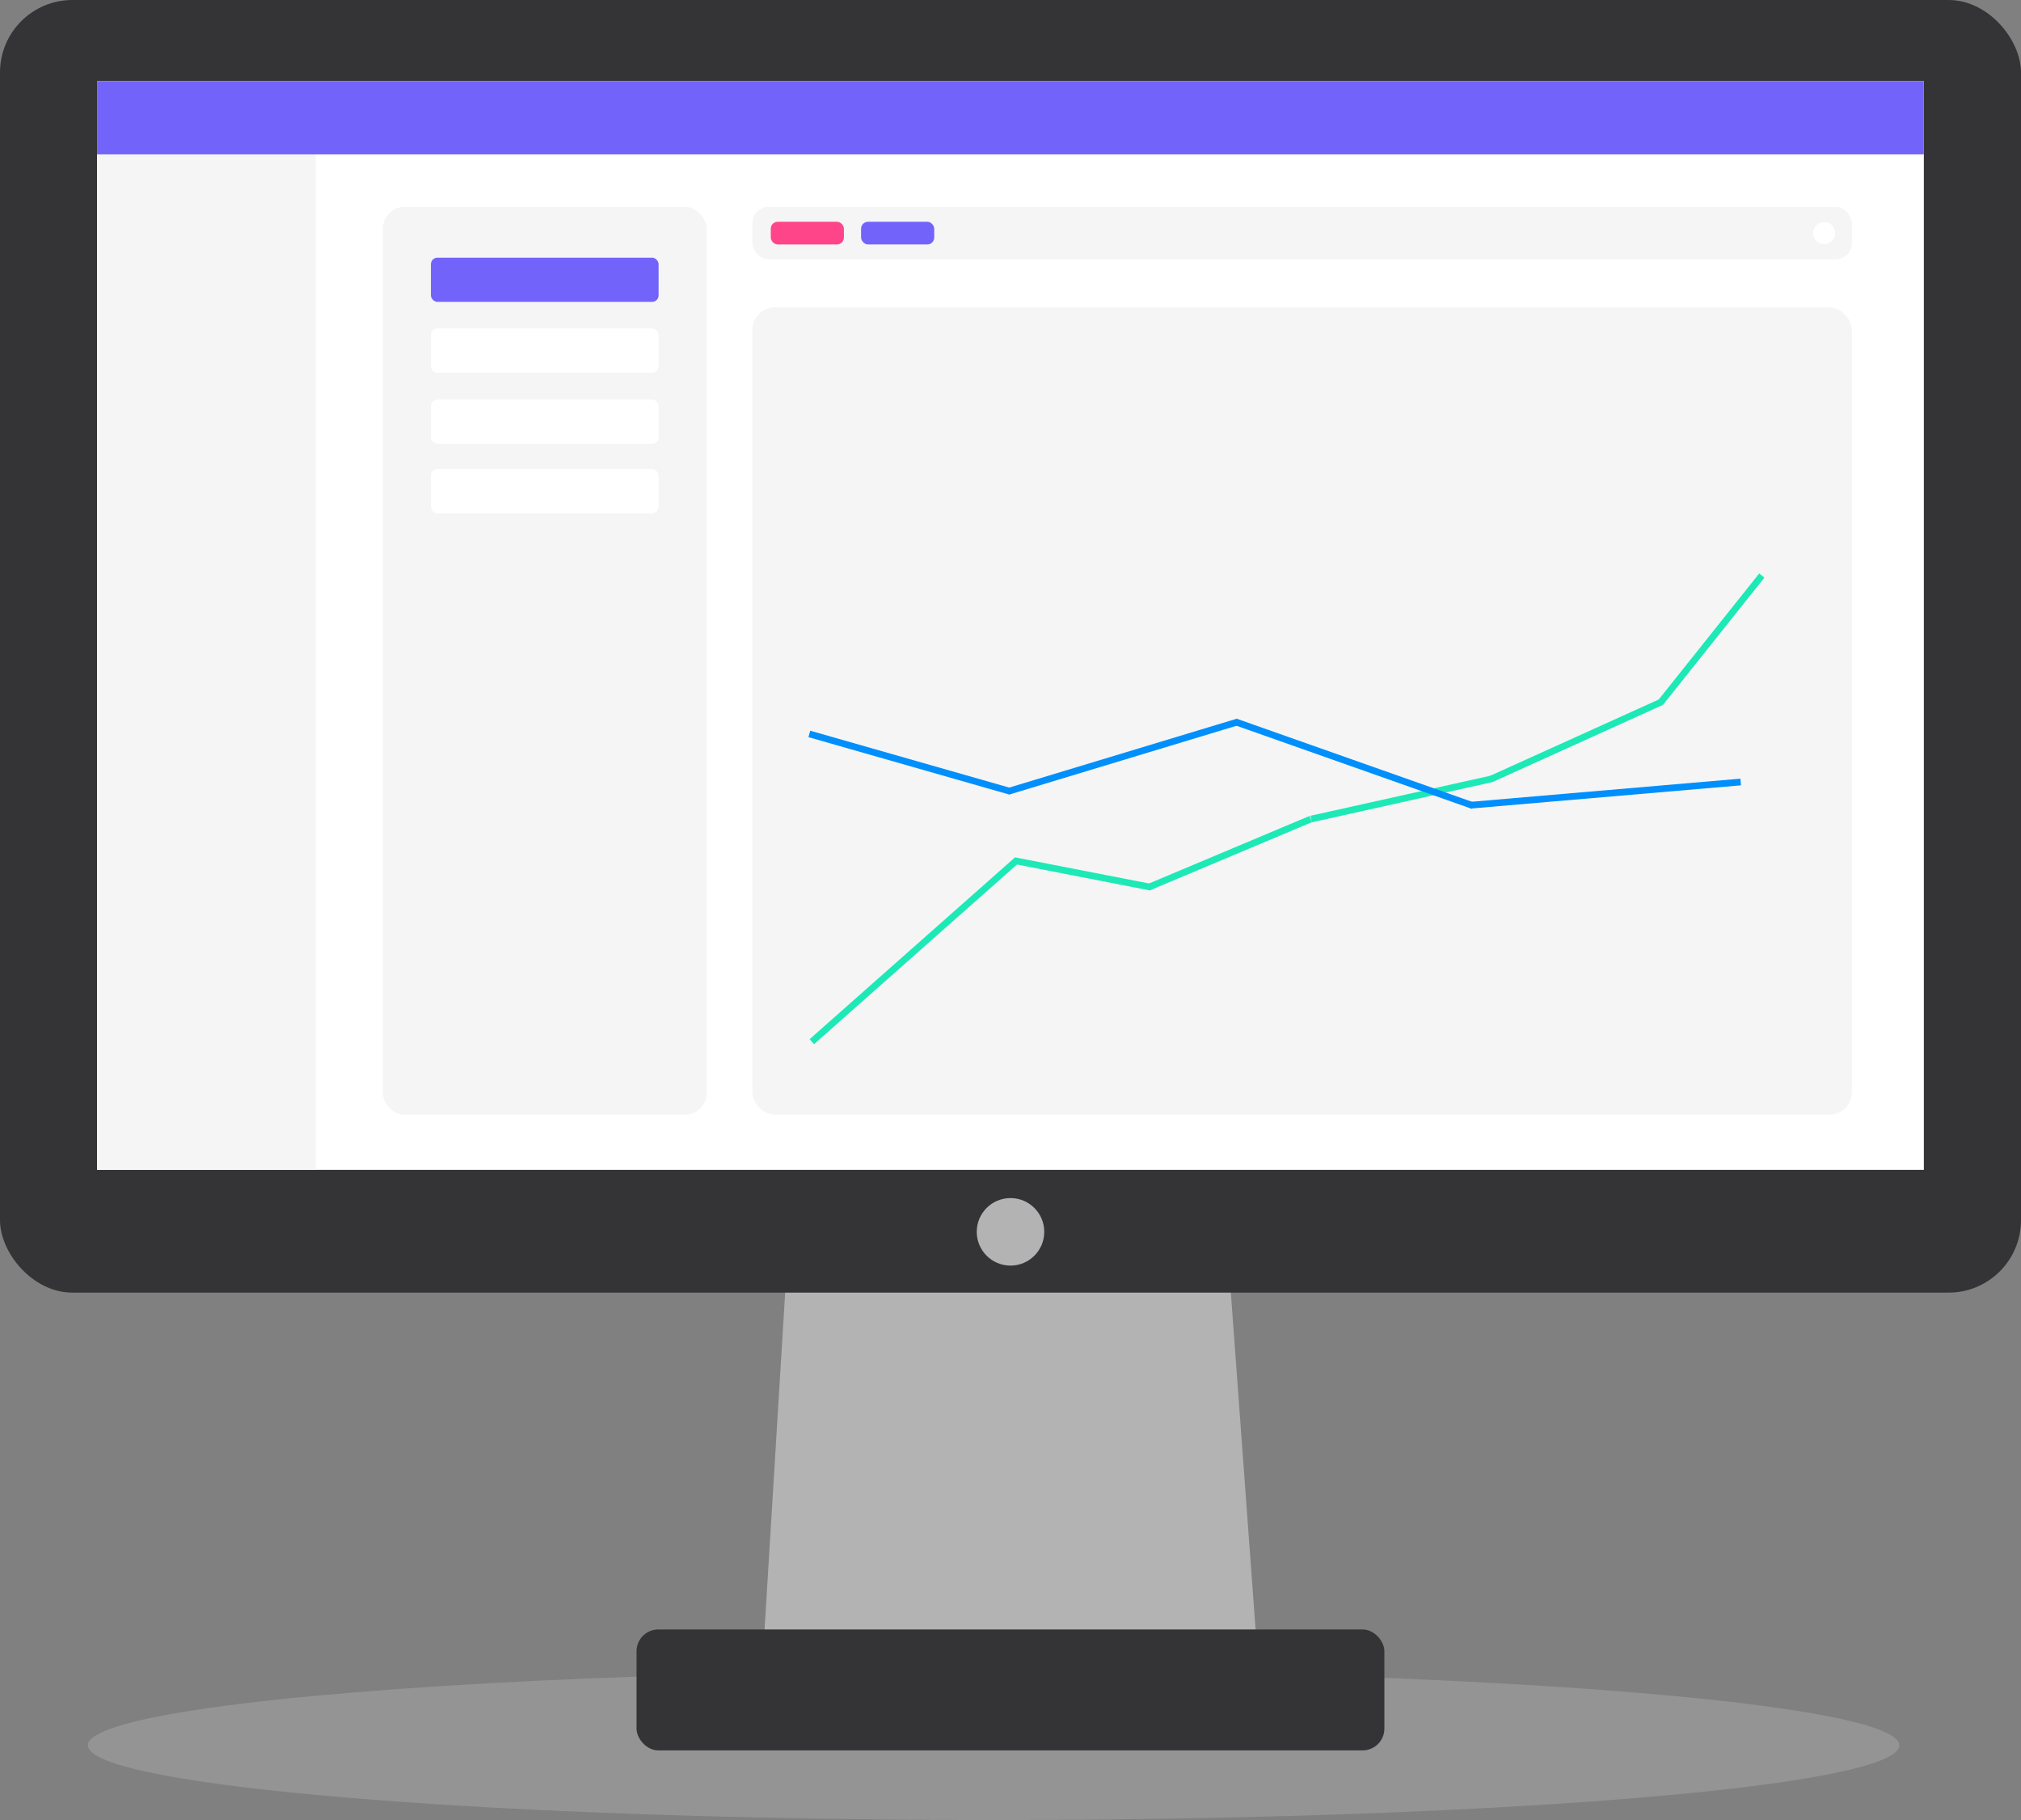 <svg xmlns="http://www.w3.org/2000/svg" viewBox="0 0 302.32 272.22"><rect x="0" y="0" width="302.32" height="272.22" fill="#808080" stroke="none"/><g style="isolation:isolate"><g id="Layer_2" data-name="Layer 2"><g id="OBJECT"><ellipse cx="148.63" cy="261.04" rx="135.49" ry="11.18" style="fill:#b3b3b3;opacity:0.4;mix-blend-mode:multiply"/><polygon points="188.58 254.02 113.74 254.02 117.97 184.89 183.5 184.89 188.58 254.02" style="fill:#b3b3b3"/><rect width="302.32" height="193.33" rx="10.83" style="fill:#343436"/><rect x="69.73" y="-43.09" width="162.85" height="273.27" transform="translate(244.7 -57.61) rotate(90)" style="fill:#fff"/><rect x="95.22" y="243.71" width="111.87" height="18.09" rx="3.26" style="fill:#343436"/><circle cx="151.16" cy="184.24" r="5.05" style="fill:#b3b3b3"/><g id="Desktop"><rect x="57.27" y="30.94" width="48.44" height="135.78" rx="3.24" style="fill:#f5f5f5"/><rect x="14.52" y="23.08" width="32.72" height="151.89" style="fill:#f5f5f5"/><rect id="Appbar" x="14.52" y="12.12" width="273.27" height="10.97" style="fill:#7263fb"/><rect x="112.54" y="45.97" width="164.48" height="120.75" rx="3.38" style="fill:#f5f5f5"/><rect x="64.46" y="38.54" width="34.06" height="6.61" rx="0.97" style="fill:#7263fb"/><rect x="64.46" y="49.14" width="34.06" height="6.61" rx="0.97" style="fill:#fff"/><rect x="64.46" y="59.76" width="34.06" height="6.61" rx="0.97" style="fill:#fff"/><rect x="64.46" y="70.16" width="34.06" height="6.61" rx="0.97" style="fill:#fff"/><rect x="112.54" y="30.94" width="164.48" height="7.84" rx="2.41" style="fill:#f5f5f5"/></g><line x1="121.44" y1="155.8" x2="152.16" y2="128.61" style="fill:none;stroke:#1de9b6;stroke-miterlimit:10"/><line x1="151.74" y1="128.72" x2="172.01" y2="132.67" style="fill:none;stroke:#1de9b6;stroke-miterlimit:10"/><line x1="171.71" y1="132.75" x2="196.08" y2="122.5" style="fill:none;stroke:#1de9b6;stroke-miterlimit:10"/><line x1="196.14" y1="122.5" x2="223.22" y2="116.47" style="fill:none;stroke:#1de9b6;stroke-miterlimit:10"/><line x1="248.52" y1="104.99" x2="223.09" y2="116.5" style="fill:none;stroke:#1de9b6;stroke-miterlimit:10"/><line x1="263.55" y1="86.08" x2="248.36" y2="105.13" style="fill:none;stroke:#1de9b6;stroke-miterlimit:10"/><line x1="151.16" y1="118.37" x2="121.07" y2="109.77" style="fill:none;stroke:#008ffb;stroke-miterlimit:10"/><line x1="185.19" y1="107.96" x2="150.86" y2="118.35" style="fill:none;stroke:#008ffb;stroke-miterlimit:10"/><line x1="220.36" y1="120.51" x2="184.81" y2="107.96" style="fill:none;stroke:#008ffb;stroke-miterlimit:10"/><line x1="260.39" y1="116.96" x2="220.11" y2="120.42" style="fill:none;stroke:#008ffb;stroke-miterlimit:10"/><rect x="115.3" y="33.17" width="10.94" height="3.39" rx="1.03" style="fill:#ff458a"/><rect x="128.81" y="33.17" width="10.94" height="3.39" rx="1.03" style="fill:#7263fb"/><circle cx="272.87" cy="34.86" r="1.65" style="fill:#fff"/></g></g></g></svg>